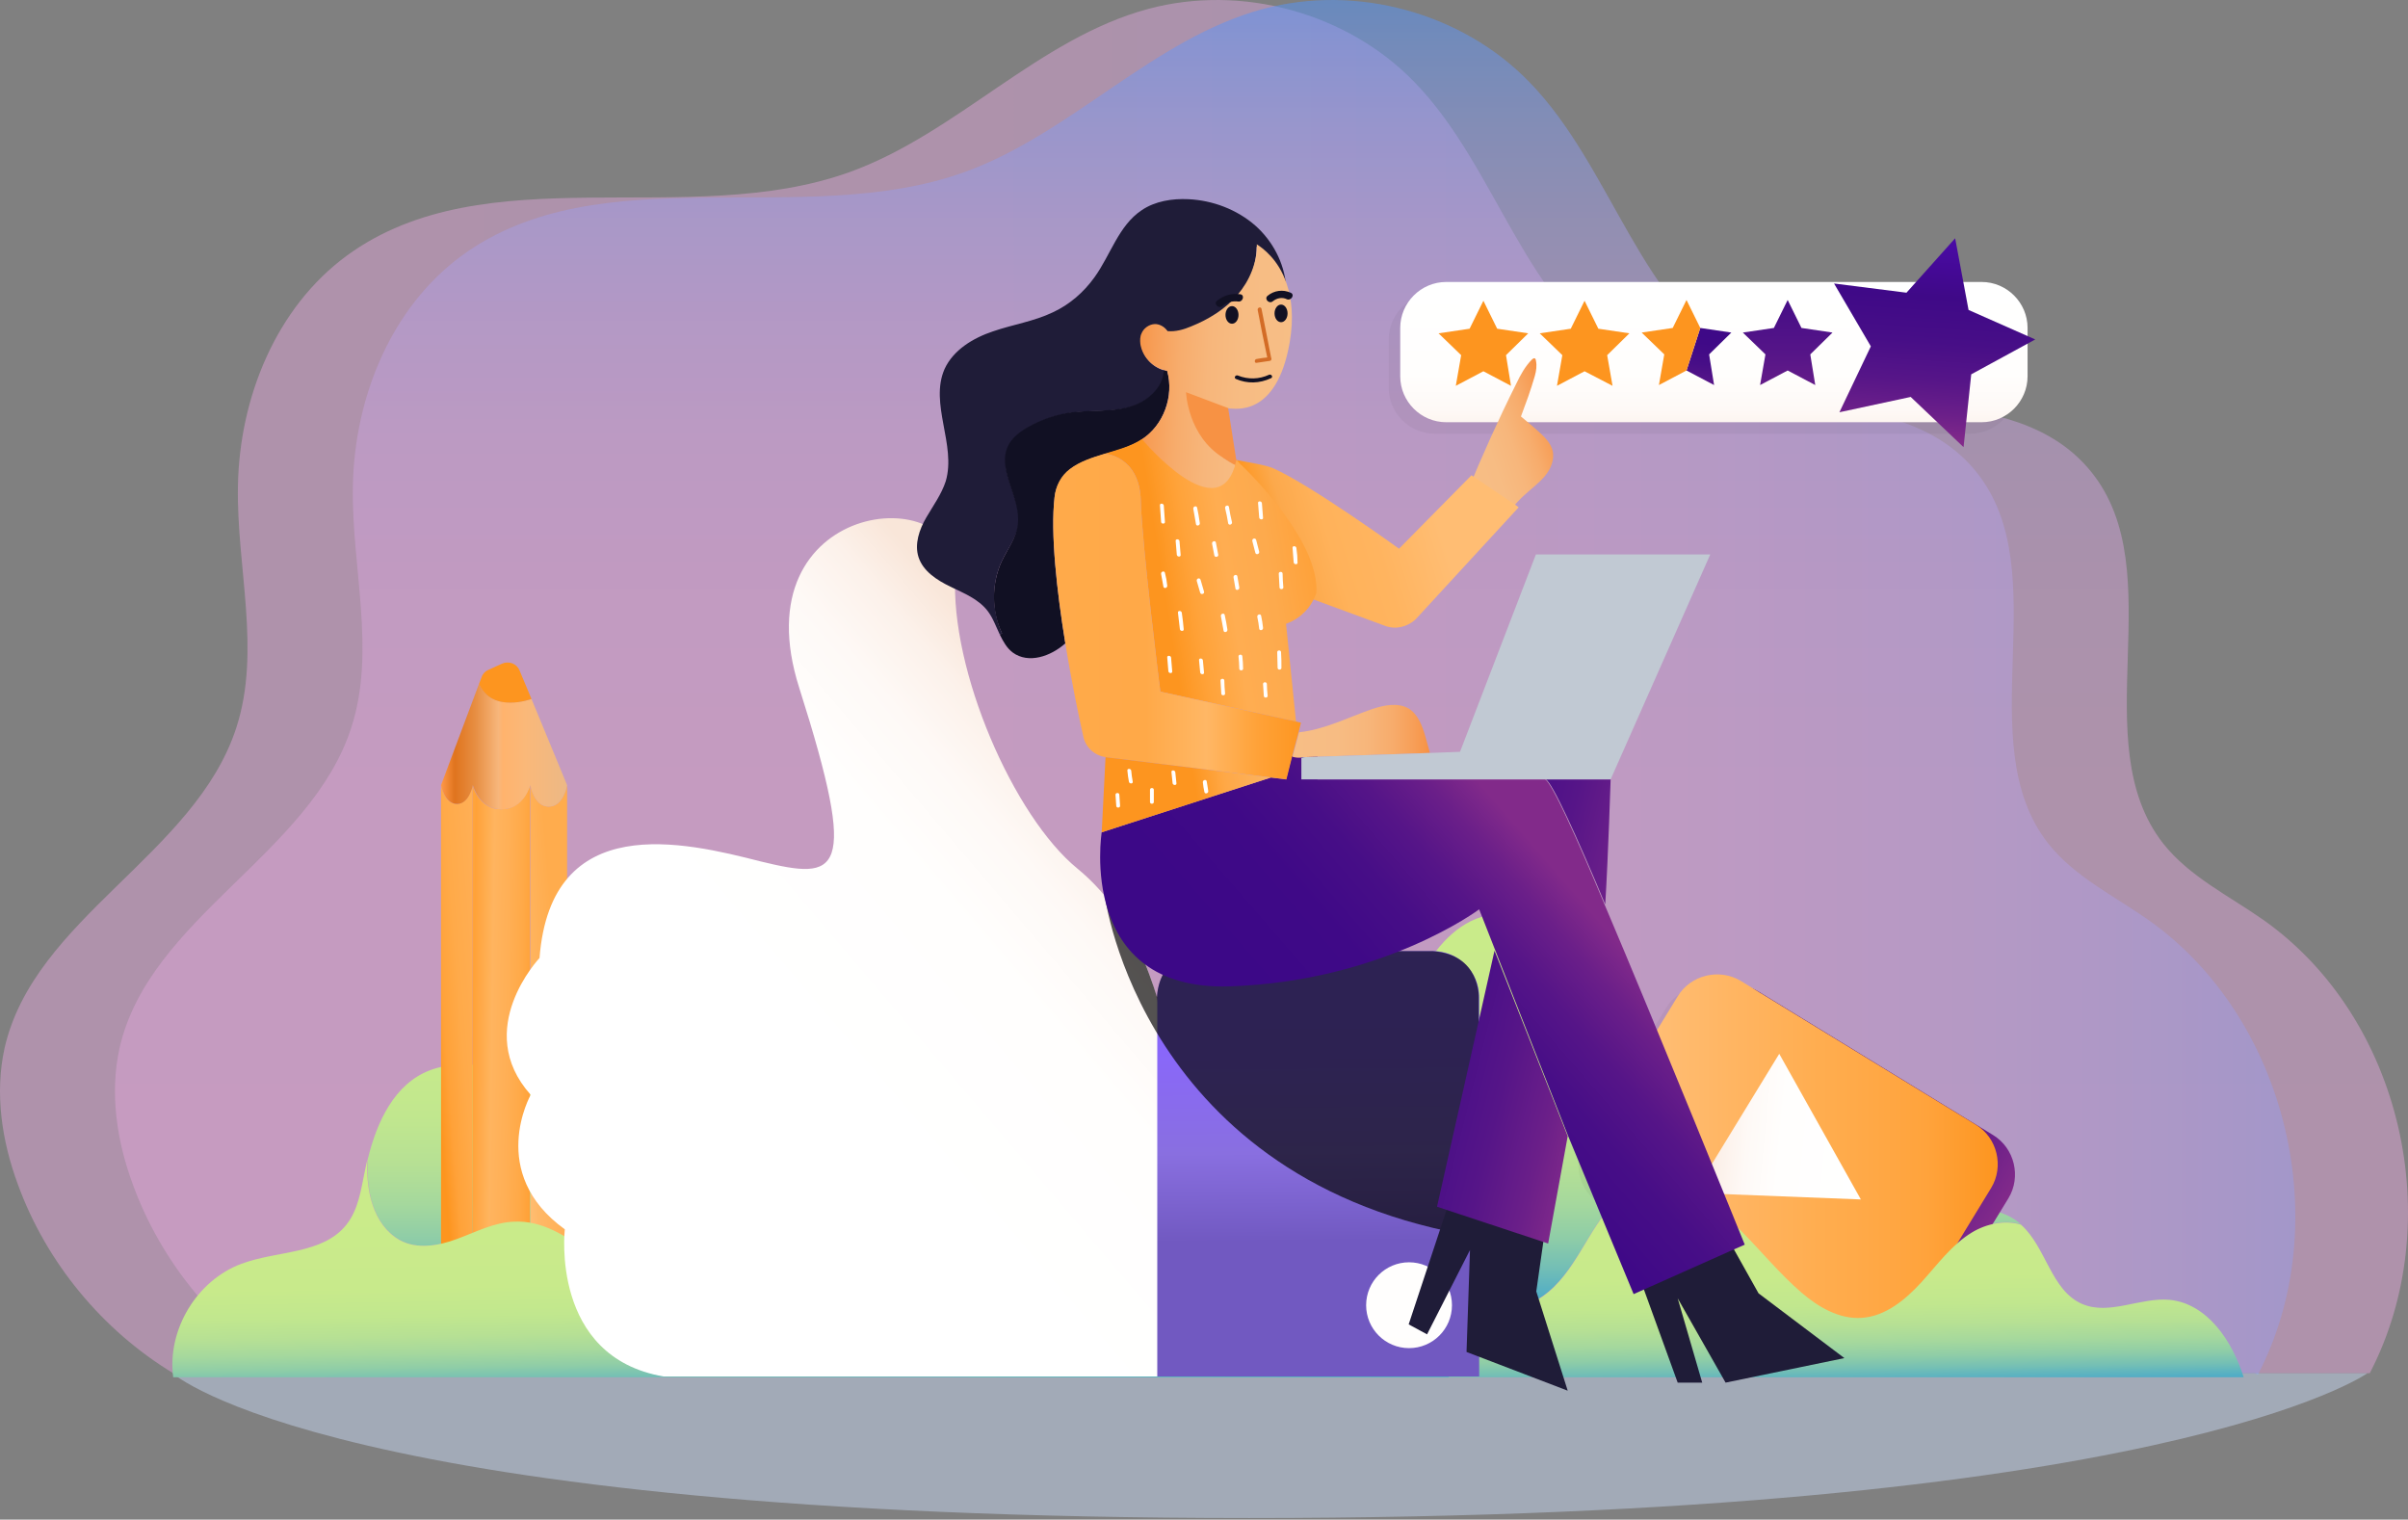 <svg width="1301" height="821" viewBox="0 0 1301 821" fill="none" xmlns="http://www.w3.org/2000/svg">
<rect x="0" y="0" width="1301" height="821" fill="#808080" stroke="none"/>
<path opacity="0.5" d="M1219.9 742.698L1218.24 741.87H93.557C55.253 718.681 25.024 682.033 9.703 640.003C1.007 616.606 -2.927 590.725 2.456 566.294C18.399 495.898 105.566 461.735 127.72 392.995C141.178 351.379 127.72 306.242 128.548 262.555C129.376 214.934 149.046 166.278 187.35 138.12C262.508 83.252 371.415 124.455 458.996 92.983C516.969 72.072 561.07 20.724 620.493 4.781C670.805 -8.677 727.743 6.852 763.977 44.12C809.32 90.499 824.02 166.278 880.959 197.335C939.553 229.014 1025.89 203.133 1067.72 254.894C1111.61 309.141 1063.57 400.863 1106.64 455.73C1120.72 473.537 1142.05 483.889 1160.68 496.933C1235.84 549.937 1262.34 661.122 1219.9 742.698Z" fill="url(#paint0_linear)"/>
<path opacity="0.5" d="M1280.35 741.87H155.671C117.368 718.681 87.139 682.033 71.817 640.003C63.121 616.606 59.187 590.725 64.57 566.294C80.513 495.898 167.68 461.735 189.834 392.995C203.292 351.379 189.834 306.242 190.662 262.555C191.491 214.934 211.16 166.278 249.464 138.12C324.622 83.252 433.529 124.455 521.11 92.983C579.083 72.072 623.184 20.724 682.607 4.781C732.92 -8.677 789.858 6.852 826.091 44.12C871.434 90.499 886.135 166.278 943.073 197.335C1001.67 229.014 1088.01 203.133 1129.83 254.894C1173.72 309.141 1125.69 400.863 1168.75 455.73C1182.83 473.537 1204.16 483.889 1222.79 496.933C1297.95 549.937 1322.8 660.293 1280.35 741.87Z" fill="url(#paint1_linear)"/>
<path opacity="0.5" d="M93.143 741.87H1279.11C1279.11 741.87 1169.58 820.134 674.946 820.134C180.31 820.134 93.143 741.87 93.143 741.87Z" fill="#C5D4EF"/>
<path d="M662.731 661.672C654.242 658.981 644.096 661.051 636.228 665.813C625.255 672.439 617.594 683.205 608.898 692.729C600.202 702.254 589.436 711.157 576.599 711.985C564.59 712.606 553.41 705.98 544.092 698.32C520.696 678.236 503.304 648.214 473.696 640.139C468.934 638.897 463.965 638.276 458.996 639.311C452.784 640.761 447.608 644.694 443.26 649.249C428.353 664.778 421.934 687.967 404.335 700.39C390.049 710.536 370.172 711.157 354.23 703.91C340.565 697.699 329.798 686.725 318.204 677.201C306.609 667.677 292.737 659.395 277.829 660.016C267.063 660.637 257.332 665.606 247.186 669.333C237.041 673.06 225.446 675.13 216.129 669.954C201.429 661.672 197.702 642.831 198.737 626.06C203.706 605.77 213.231 585.479 232.279 578.232C252.984 570.364 277.415 581.131 298.12 573.263C329.177 561.461 333.939 516.325 362.719 499.347C376.798 491.065 395.639 491.479 409.304 500.382C435.392 517.36 438.912 557.942 466.45 572.435C479.908 579.681 496.057 578.646 511.379 579.474C526.7 580.303 543.678 584.651 551.546 597.695C557.965 608.461 556.308 622.126 556.101 634.549C555.894 647.179 558.793 661.672 569.766 667.677C583.431 674.923 599.167 664.778 613.246 658.36C629.189 651.527 649.48 650.078 662.731 661.672C662.523 661.465 662.523 661.465 662.731 661.672Z" fill="url(#paint2_linear)"/>
<path d="M1091.94 661.465C1083.45 658.773 1073.31 660.844 1065.44 665.606C1054.47 672.232 1046.8 682.998 1038.11 692.522C1029.41 702.046 1018.65 710.949 1005.81 711.778C993.8 712.399 982.62 705.773 973.302 698.113C949.906 678.029 932.514 648.007 902.906 639.932C898.144 638.69 893.175 638.069 888.206 639.104C881.994 640.553 876.818 644.487 872.47 649.042C857.563 664.571 851.144 687.76 833.545 700.183C819.259 710.328 799.383 710.95 783.44 703.703C769.775 697.491 759.008 686.518 747.414 676.994C735.819 667.469 721.947 659.188 707.039 659.809C696.273 660.43 686.542 665.399 676.396 669.126C666.251 672.853 654.656 674.923 645.339 669.747C630.639 661.465 626.912 642.624 627.947 625.853C632.916 605.562 642.44 585.272 661.489 578.025C682.194 570.157 706.625 580.924 727.33 573.056C758.387 561.254 763.149 516.118 791.929 499.14C806.008 490.858 824.849 491.272 838.514 500.175C864.602 517.153 868.122 557.734 895.66 572.228C909.118 579.474 925.267 578.439 940.589 579.267C955.91 580.095 972.888 584.443 980.756 597.487C987.175 608.254 985.518 621.919 985.311 634.342C985.104 646.972 988.003 661.465 998.976 667.47C1012.64 674.716 1028.38 664.571 1042.46 658.152C1058.4 651.527 1078.69 649.87 1091.94 661.465C1091.94 661.465 1091.73 661.258 1091.94 661.465Z" fill="url(#paint3_linear)"/>
<g opacity="0.2">
<path opacity="0.2" d="M1000.84 733.725L873.92 656.082C862.325 649.042 858.598 633.514 865.638 621.919L909.532 550.074C916.572 538.479 932.1 534.752 943.695 541.792L1070.61 619.435C1082.21 626.474 1085.94 642.003 1078.9 653.597L1035 725.443C1027.76 737.038 1012.43 740.764 1000.84 733.725Z" fill="black"/>
<path opacity="0.2" d="M991.523 728.134L864.602 650.492C853.008 643.452 849.281 627.924 856.321 616.329L900.215 544.483C907.254 532.889 922.783 529.162 934.377 536.201L1061.3 613.844C1072.89 620.884 1076.62 636.412 1069.58 648.007L1025.69 719.853C1018.65 731.447 1003.32 735.174 991.523 728.134Z" fill="black"/>
<path opacity="0.2" d="M955.082 575.54L909.118 650.699L999.183 654.219L955.082 575.54Z" fill="black"/>
</g>
<path d="M1007.05 727.513L880.131 649.871C868.536 642.831 864.809 627.302 871.849 615.708L915.743 543.862C922.783 532.268 938.311 528.541 949.906 535.58L1076.83 613.223C1088.42 620.263 1092.15 635.791 1085.11 647.386L1041.21 719.231C1033.97 730.826 1018.65 734.553 1007.05 727.513Z" fill="url(#paint4_linear)"/>
<path d="M997.734 721.923L870.814 644.28C859.219 637.241 855.492 621.712 862.532 610.117L906.426 538.272C913.466 526.677 928.994 522.95 940.589 529.99L1067.51 607.633C1079.1 614.672 1082.83 630.201 1075.79 641.796L1031.9 713.641C1024.86 725.236 1009.54 728.963 997.734 721.923Z" fill="url(#paint5_linear)"/>
<path d="M961.293 569.329L915.329 644.487L1005.39 648.007L961.293 569.329Z" fill="url(#paint6_linear)"/>
<path d="M522.974 743.87C519.661 718.403 535.811 691.694 559.828 682.791C579.084 675.545 603.722 677.822 616.559 661.672C622.978 653.597 624.427 643.038 626.498 632.893C626.912 630.615 627.533 628.338 627.947 626.06C626.912 642.831 630.846 661.672 645.339 669.954C654.656 675.13 666.458 673.06 676.396 669.333C686.541 665.606 696.273 660.43 707.039 660.016C721.946 659.188 735.819 667.677 747.413 677.201C759.008 686.725 769.774 697.699 783.44 703.91C799.382 710.95 819.259 710.328 833.545 700.39C851.144 687.967 857.563 664.778 872.47 649.249C876.818 644.694 882.201 640.761 888.205 639.311C892.968 638.276 898.144 638.897 902.906 640.139C932.514 648.214 949.906 678.236 973.302 698.32C982.412 706.188 993.8 712.813 1005.81 711.985C1018.65 711.157 1029.41 702.254 1038.11 692.729C1046.8 683.205 1054.46 672.439 1065.44 665.813C1073.31 661.051 1083.45 658.981 1091.94 661.672C1105.61 673.888 1108.09 697.284 1125.07 704.531C1139.77 710.743 1156.33 700.804 1172.27 702.254C1192.57 704.324 1206.02 724.408 1212.23 744.077H522.974V743.87Z" fill="url(#paint7_linear)"/>
<path d="M286.526 675.752V424.189C286.526 424.189 288.389 435.783 296.464 435.783C304.539 435.783 306.402 424.189 306.402 424.189V675.752H286.526V675.752Z" fill="url(#paint8_linear)"/>
<path d="M238.284 675.752V424.189C238.284 424.189 240.147 434.334 246.773 434.334C253.398 434.334 255.262 424.189 255.262 424.189V675.752H238.284V675.752Z" fill="url(#paint9_linear)"/>
<path d="M255.262 675.752V424.189C255.262 424.189 258.574 437.233 270.79 437.233C283.006 437.233 286.319 424.189 286.319 424.189V675.752H255.262Z" fill="url(#paint10_linear)"/>
<path d="M238.284 424.189L258.781 369.528C266.028 385.471 287.147 377.603 287.147 377.603L306.402 424.189C306.402 424.189 304.539 435.783 296.464 435.783C288.389 435.783 286.526 424.189 286.526 424.189C286.526 424.189 283.213 437.233 270.997 437.233C258.781 437.233 255.469 424.189 255.469 424.189C255.469 424.189 253.605 434.334 246.98 434.334C240.147 434.334 238.284 424.189 238.284 424.189Z" fill="url(#paint11_linear)"/>
<path d="M258.782 369.528L260.231 365.801C260.852 363.938 262.302 362.489 263.958 361.868L271.205 358.555C274.931 356.898 279.279 358.555 280.729 362.282L287.147 377.603C287.147 377.603 266.028 385.678 258.782 369.528Z" fill="#FD951F"/>
<path d="M93.557 743.87C90.245 718.403 106.394 691.694 130.412 682.791C149.667 675.545 174.306 677.822 187.143 661.672C193.561 653.597 195.011 643.038 197.081 632.893C197.495 630.615 198.116 628.338 198.53 626.06C197.495 642.831 201.429 661.672 215.922 669.954C225.239 675.13 237.041 673.06 246.979 669.333C257.125 665.606 266.856 660.43 277.622 660.016C292.53 659.188 306.402 667.677 317.997 677.201C329.591 686.725 340.358 697.699 354.023 703.91C369.966 710.95 389.842 710.328 404.128 700.39C421.728 687.967 428.146 664.778 443.053 649.249C447.401 644.694 452.785 640.761 458.789 639.311C463.551 638.276 468.727 638.897 473.489 640.139C503.097 648.214 520.489 678.236 543.886 698.32C552.996 706.188 564.383 712.813 576.392 711.985C589.229 711.157 599.995 702.254 608.691 692.729C617.387 683.205 625.048 672.439 636.022 665.813C643.889 661.051 654.035 658.981 662.524 661.672C676.189 673.888 678.673 697.284 695.651 704.531C710.352 710.743 726.916 700.804 742.858 702.254C763.149 704.324 776.607 724.408 782.818 744.077H93.557V743.87Z" fill="url(#paint12_linear)"/>
<g opacity="0.2">
<path opacity="0.2" d="M1064.4 234.326H775.156C761.491 234.326 750.311 223.146 750.311 209.481V183.393C750.311 169.727 761.491 158.547 775.156 158.547H1064.4C1078.07 158.547 1089.25 169.727 1089.25 183.393V209.481C1089.25 223.146 1078.07 234.326 1064.4 234.326Z" fill="black"/>
</g>
<path d="M1070.61 228.115H781.367C767.702 228.115 756.521 216.934 756.521 203.269V177.181C756.521 163.516 767.702 152.335 781.367 152.335H1070.61C1084.28 152.335 1095.46 163.516 1095.46 177.181V203.269C1095.46 216.934 1084.28 228.115 1070.61 228.115Z" fill="url(#paint13_linear)"/>
<path d="M801.452 162.481L808.905 177.595L825.676 180.08L813.667 191.882L816.359 208.445L801.452 200.578L786.544 208.445L789.443 191.882L777.227 180.08L793.998 177.595L801.452 162.481Z" fill="url(#paint14_linear)"/>
<path d="M856.111 162.481L863.565 177.595L880.336 180.08L868.327 191.882L871.226 208.445L856.111 200.578L841.204 208.445L844.103 191.882L831.887 180.08L848.658 177.595L856.111 162.481Z" fill="url(#paint15_linear)"/>
<path d="M923.403 191.467L926.094 208.031L911.187 200.163L918.641 177.181L935.412 179.666L923.403 191.467Z" fill="url(#paint16_linear)"/>
<path d="M918.641 177.181L911.187 200.163L896.28 208.031L899.178 191.467L886.962 179.666L903.733 177.181L911.187 162.067L918.641 177.181Z" fill="url(#paint17_linear)"/>
<path d="M965.847 162.067L973.301 177.181L990.072 179.666L978.063 191.467L980.755 208.031L965.847 200.163L950.94 208.031L953.838 191.467L941.623 179.666L958.393 177.181L965.847 162.067Z" fill="url(#paint18_linear)"/>
<path d="M1056.33 128.732L1063.57 167.45L1099.6 183.393L1065.02 202.234L1060.88 241.573L1032.31 214.45L993.798 222.732L1010.78 187.119L990.9 153.164L1030.03 158.133L1056.33 128.732Z" fill="url(#paint19_linear)"/>
<path d="M291.495 517.567C291.495 517.567 255.054 556.078 286.733 591.483C286.733 591.483 262.922 633.721 305.16 664.157C305.16 664.157 297.085 733.104 358.578 743.663H657.554L625.876 542.62C625.876 542.62 616.559 497.484 582.189 469.325C547.612 441.167 513.242 362.075 516.141 310.313C519.247 258.344 399.159 269.524 431.873 371.806C464.379 474.087 452.785 475.537 410.961 465.391C369.551 454.832 297.706 437.44 291.495 517.567Z" fill="url(#paint20_linear)"/>
<path d="M799.175 743.663H625.255V538.686C625.255 525.021 636.435 513.84 650.101 513.84H774.329C787.994 513.84 799.175 525.021 799.175 538.686V743.663Z" fill="url(#paint21_linear)"/>
<path d="M761.286 728.342C774.093 728.342 784.475 717.959 784.475 705.152C784.475 692.345 774.093 681.963 761.286 681.963C748.478 681.963 738.096 692.345 738.096 705.152C738.096 717.959 748.478 728.342 761.286 728.342Z" fill="url(#paint22_linear)"/>
<path opacity="0.67" d="M596.889 483.819C596.889 483.819 616.559 639.311 798.967 668.298V538.686C798.967 538.686 799.796 515.704 774.122 513.84H649.893C649.893 513.84 626.911 513.426 625.048 538.686C625.048 538.686 615.109 503.074 596.889 483.819Z" fill="black"/>
<path d="M541.194 303.273C535.603 315.282 535.81 329.982 541.401 342.198L540.159 342.819C538.088 338.471 536.432 333.709 533.533 329.982C528.564 323.564 520.696 320.458 513.449 316.938C506.203 313.418 498.749 308.656 496.264 300.996C493.987 293.956 496.679 286.088 500.405 279.67C504.132 273.251 508.687 267.04 510.965 260C516.762 240.331 502.062 218.177 510.344 199.335C515.106 188.983 525.872 182.564 536.432 179.045C547.198 175.318 558.586 173.661 568.938 168.692C577.841 164.551 585.502 157.926 591.299 149.851C599.995 137.842 604.343 121.9 616.766 113.618C624.013 108.648 633.33 107.199 642.026 107.613C655.277 108.234 668.321 113.204 678.259 121.9C687.576 130.181 693.788 141.983 694.823 154.199C690.268 141.155 681.779 134.944 678.88 133.287C679.087 143.018 674.946 152.75 668.528 160.203C661.902 167.864 652.999 173.247 643.682 176.974C639.541 178.631 635.4 179.873 631.052 179.459C629.603 177.181 626.704 175.525 624.013 175.732C621.114 175.939 618.215 177.802 617.18 180.701C616.559 182.564 616.352 184.428 616.559 186.291C617.594 192.917 622.77 198.507 629.189 200.163C628.982 209.688 619.665 217.555 610.348 220.04C600.409 222.732 589.643 221.489 579.498 222.939C571.216 223.974 562.934 226.873 555.687 231.014C551.339 233.498 546.991 236.811 544.921 241.366C538.709 254.41 552.167 269.317 550.304 283.604C549.062 290.643 544.299 296.648 541.194 303.273Z" fill="#1F1C38"/>
<path d="M630.638 200.371C634.364 213.829 628.774 229.771 616.972 237.432C610.968 241.366 603.928 243.229 596.889 245.3C590.263 247.163 583.638 249.441 578.048 253.582C573.285 257.309 570.387 262.899 569.766 268.696C567.488 288.159 571.008 319.423 575.563 347.581C567.695 354.621 555.686 358.762 547.197 352.55C543.885 350.066 542.021 346.546 540.158 342.819L541.4 342.198C535.603 330.189 535.603 315.489 541.193 303.273C544.299 296.648 549.061 290.643 549.889 283.397C551.752 269.11 538.501 254.203 544.506 241.159C546.576 236.604 550.924 233.291 555.272 230.806C562.519 226.666 570.801 223.767 579.083 222.732C589.435 221.489 599.995 222.525 609.933 219.833C619.457 217.348 628.567 209.481 628.774 199.956C629.602 200.163 630.223 200.163 630.638 200.371Z" fill="#111023"/>
<path d="M663.403 219.556L668 248.872C665.284 248.216 662.567 247.778 660.269 247.56C640.836 235.308 640 210.586 640 210.586L663.403 219.556Z" fill="#F79244"/>
<path d="M630.539 200.324C629.912 200.324 629.494 200.114 628.867 199.903C622.387 198.222 617.161 192.545 616.116 185.818C615.907 183.926 615.907 181.824 616.743 180.142C617.788 177.409 620.715 175.307 623.641 175.097C626.358 174.886 629.285 176.568 630.748 178.881C635.138 179.301 639.527 178.04 643.499 176.358C652.905 172.574 661.893 167.108 668.582 159.33C675.062 151.761 679.242 141.881 679.033 132C681.96 133.892 690.739 139.989 695.129 153.233C697.846 161.222 699.1 171.523 696.801 184.977C689.694 225.972 666.701 220.506 664.192 220.716L640.781 211.886C640.781 211.886 641.617 235.642 661.057 247.415C663.356 248.886 665.865 250.148 668.791 250.989C660.221 291.352 616.534 237.534 616.534 237.534C628.658 229.966 634.511 213.989 630.539 200.324Z" fill="url(#paint23_linear)"/>
<path d="M996.49 733.725L932.306 746.976L906.425 701.425L919.676 746.976H906.425L868.949 643.659H919.262L950.112 698.734L996.49 733.725Z" fill="#1F1C38"/>
<path d="M942.657 672.439L934.169 676.166L891.931 695.007L882.614 699.148L847.209 613.637L807.87 513.426L799.174 491.272C799.174 491.272 747.205 530.197 664.386 532.889C581.567 535.58 595.232 449.656 595.232 449.656L686.54 420.048L694.822 421.083L697.927 408.66L706.209 406.383C708.073 407.004 709.936 407.211 711.8 407.004V421.083H834.786C838.306 422.739 851.557 451.933 866.878 488.581C894.208 552.765 942.657 672.439 942.657 672.439Z" fill="url(#paint24_linear)"/>
<path d="M835.2 421.083H870.191C870.191 421.083 868.949 461.457 867.293 488.581C851.971 451.933 838.72 422.739 835.2 421.083Z" fill="url(#paint25_linear)"/>
<path d="M830.024 697.698L847.002 751.324L792.342 730.412L794.205 675.337L771.016 720.888L761.078 715.505L792.342 621.091L838.513 638.069L830.024 697.698Z" fill="#1F1C38"/>
<path d="M847.002 613.844L836.442 671.818L776.398 651.941L807.456 513.633L847.002 613.844Z" fill="url(#paint26_linear)"/>
<path d="M819.257 207.203C821.535 202.441 824.02 197.886 827.746 194.159C828.161 193.952 828.368 193.538 828.989 193.538C829.403 193.538 829.817 194.159 829.817 194.78C830.438 197.472 830.024 200.371 829.196 203.269C828.16 206.996 826.918 210.516 825.676 214.243C824.434 217.763 822.984 221.489 821.742 225.009C825.262 227.908 828.989 231.014 832.301 234.119C834.993 236.604 837.685 239.502 838.72 243.022C840.169 247.991 837.892 253.375 834.579 257.309C831.266 261.242 826.918 264.348 823.191 267.868C821.328 269.524 819.465 271.595 817.808 273.458L792.341 266.626C800.623 246.542 809.526 226.666 819.257 207.203Z" fill="url(#paint27_linear)"/>
<path d="M668.441 249.243L668 248.5C675.251 249.962 683.564 251.122 687.915 253.002C708.217 261.982 755.865 296.441 755.865 296.441L795.019 256.761L797.505 258.432L819.464 273.259L820.5 274.095L764.773 334.659C760.215 338.835 753.793 340.297 747.993 338L709.46 323.799C710.289 322.128 710.496 320.875 710.496 320.875C712.36 294.352 678.079 259.521 670 251.585C668.609 251.278 668.441 249.243 668.441 249.243Z" fill="url(#paint28_linear)"/>
<path d="M670 251.796C670 252.502 668.5 251.091 668.5 251.796C664.816 250.033 663.395 249.116 660.5 247C663.132 247.705 664.316 247.795 668 248.5L670 251.796Z" fill="#F79244"/>
<path d="M704.553 409.074H703.104V409.281C701.447 409.488 699.791 409.281 698.342 408.867L701.862 395.616C715.734 394.167 728.364 387.541 741.615 382.986C748.033 380.916 755.28 379.467 761.077 382.779C766.046 385.885 768.324 391.889 769.98 397.48C770.808 400.378 771.637 403.484 772.465 406.383V406.797L704.553 409.074Z" fill="url(#paint29_linear)"/>
<path d="M709.937 323.357C708.28 327.084 703.932 333.709 694.822 337.022L700.205 389.819L626.911 373.669C626.911 373.669 616.972 294.784 616.351 270.56C615.73 246.335 596.889 245.093 596.889 245.093C603.721 243.022 610.968 241.159 616.972 237.225C616.972 237.225 659.511 288.253 668 248.5C668.5 248.5 670 251 671 251.5C679.075 259.368 713.042 294.163 711.179 320.458C711.179 320.458 710.765 321.7 709.937 323.357Z" fill="url(#paint30_linear)"/>
<path d="M575.562 347.374C571.007 319.423 567.488 288.159 569.765 268.489C570.386 262.485 573.285 256.894 578.047 253.375C583.43 249.234 590.263 247.163 596.888 245.093C596.888 245.093 615.73 246.335 616.351 270.56C616.972 294.784 626.91 373.669 626.91 373.669L700.205 389.819L702.897 390.44L701.654 395.409L698.135 408.66L695.029 421.083L686.747 420.048L597.509 409.074C591.505 408.246 586.536 403.898 585.294 397.894C582.809 386.92 578.875 368.079 575.562 347.374Z" fill="url(#paint31_linear)"/>
<path d="M686.747 420.048L595.232 449.656L597.303 409.074L686.747 420.048Z" fill="url(#paint32_linear)"/>
<path d="M924.024 299.546L870.191 421.083H836.443H806.835H703.104V409.281C703.518 409.281 704.139 409.281 704.553 409.074L772.258 406.797L788.822 406.176L829.817 299.546H924.024Z" fill="#C1C9D3"/>
<path d="M628.773 273.044C628.566 271.802 626.496 271.802 626.703 273.044C626.91 275.943 627.117 279.049 627.324 281.947C627.324 283.19 629.602 283.19 629.395 281.947C629.188 279.049 628.981 275.943 628.773 273.044Z" fill="white"/>
<path d="M646.787 274.286C646.58 273.044 644.509 273.458 644.716 274.908C645.13 277.599 645.751 280.291 646.165 283.19C646.373 284.432 648.443 284.018 648.236 282.568C647.822 279.67 647.408 276.978 646.787 274.286Z" fill="white"/>
<path d="M665.628 282.154C665.007 279.463 664.386 276.771 663.972 273.872C663.765 272.63 661.694 273.044 661.901 274.494C662.522 277.185 663.144 279.877 663.558 282.775C663.972 284.018 665.835 283.397 665.628 282.154Z" fill="white"/>
<path d="M681.778 271.802C681.571 270.56 679.5 270.56 679.707 271.802C679.914 274.494 680.121 276.978 680.329 279.67C680.536 280.912 682.606 280.912 682.399 279.67C682.192 277.185 681.985 274.494 681.778 271.802Z" fill="white"/>
<path d="M637.263 292.3C637.056 291.057 634.985 291.057 635.192 292.3C635.399 294.784 635.606 297.269 635.813 299.753C636.02 300.996 638.091 300.996 637.884 299.753C637.677 297.269 637.47 294.784 637.263 292.3Z" fill="white"/>
<path d="M658.174 299.546C657.76 297.476 657.346 295.405 656.932 293.128C656.725 291.885 654.655 292.3 654.862 293.749C655.276 295.819 655.69 297.89 656.104 300.167C656.518 301.41 658.589 300.789 658.174 299.546Z" fill="white"/>
<path d="M680.328 298.097C679.707 296.026 679.293 293.749 678.672 291.678C678.258 290.436 676.394 290.85 676.601 292.3C677.223 294.37 677.637 296.648 678.258 298.718C678.672 299.96 680.535 299.339 680.328 298.097Z" fill="white"/>
<path d="M629.395 309.485C629.188 308.242 627.117 308.656 627.324 310.106C627.738 312.383 628.152 314.661 628.566 316.938C628.773 318.181 630.844 317.766 630.637 316.317C630.43 314.04 630.016 311.762 629.395 309.485Z" fill="white"/>
<path d="M650.514 319.63L648.65 313.211C648.236 311.969 646.373 312.383 646.58 313.833C647.201 315.903 647.822 317.973 648.443 320.251C648.857 321.493 650.928 320.872 650.514 319.63Z" fill="white"/>
<path d="M668.526 311.348C668.319 310.106 666.249 310.52 666.456 311.969C666.87 314.04 667.077 315.903 667.491 317.973C667.698 319.216 669.769 318.802 669.562 317.352L668.526 311.348Z" fill="white"/>
<path d="M692.959 309.899C692.959 308.656 690.888 308.656 690.888 309.899C691.095 312.383 691.095 314.868 691.302 317.352C691.302 318.595 693.373 318.595 693.373 317.352C693.166 314.868 692.959 312.383 692.959 309.899Z" fill="white"/>
<path d="M638.505 331.017C638.298 329.775 636.227 329.775 636.434 331.017C636.849 333.916 637.056 337.022 637.47 339.921C637.677 341.163 639.747 341.163 639.54 339.921C639.333 337.022 638.919 334.123 638.505 331.017Z" fill="white"/>
<path d="M661.694 332.26C661.487 331.017 659.417 331.432 659.624 332.881C660.038 335.573 660.659 338.057 661.073 340.749C661.28 341.991 663.351 341.577 663.144 340.128C662.73 337.436 662.316 334.951 661.694 332.26Z" fill="white"/>
<path d="M681.364 332.674C681.157 331.432 679.086 331.846 679.293 333.295C679.707 335.365 680.122 337.436 680.329 339.713C680.536 340.956 682.606 340.542 682.399 339.092C682.192 336.815 681.778 334.744 681.364 332.674Z" fill="white"/>
<path d="M700.412 296.026C700.205 294.784 698.134 294.784 698.341 296.026C698.548 298.718 698.755 301.203 698.962 303.894C699.169 305.137 701.24 305.137 701.033 303.894C701.033 301.41 700.826 298.718 700.412 296.026Z" fill="white"/>
<path d="M632.708 355.242C632.501 354 630.43 354 630.637 355.242C630.844 357.727 631.051 360.211 631.258 362.696C631.465 363.938 633.536 363.938 633.329 362.696C633.122 360.211 632.915 357.727 632.708 355.242Z" fill="white"/>
<path d="M649.893 356.691C649.686 355.449 647.615 355.449 647.822 356.691C648.029 358.969 648.236 361.246 648.443 363.317C648.65 364.559 650.721 364.559 650.514 363.317C650.307 361.246 650.1 358.969 649.893 356.691Z" fill="white"/>
<path d="M671.219 354.621C671.219 353.379 669.148 353.379 669.148 354.621C669.355 356.898 669.563 359.176 669.563 361.246C669.563 362.489 671.633 362.489 671.633 361.246C671.633 358.969 671.426 356.691 671.219 354.621Z" fill="white"/>
<path d="M692.131 352.343C692.131 351.101 690.06 351.101 690.06 352.343C690.06 355.242 690.267 358.141 690.267 360.832C690.267 362.075 692.338 362.075 692.338 360.832C692.338 357.934 692.338 355.242 692.131 352.343Z" fill="white"/>
<path d="M661.487 367.665C661.487 366.423 659.417 366.423 659.417 367.665C659.624 369.942 659.624 372.427 659.831 374.705C659.831 375.947 661.901 375.947 661.901 374.705C661.694 372.22 661.487 369.942 661.487 367.665Z" fill="white"/>
<path d="M684.469 369.528C684.469 368.286 682.399 368.286 682.399 369.528C682.606 371.599 682.606 373.669 682.813 375.947C682.813 377.189 684.884 377.189 684.884 375.947C684.676 373.669 684.469 371.599 684.469 369.528Z" fill="white"/>
<path d="M611.175 416.321C610.968 415.079 608.897 415.079 609.104 416.321C609.311 418.392 609.518 420.255 609.933 422.325C610.14 423.568 612.21 423.568 612.003 422.325C611.589 420.255 611.382 418.392 611.175 416.321Z" fill="white"/>
<path d="M634.985 417.149C634.778 415.907 632.707 415.907 632.914 417.149C633.121 419.22 633.329 421.083 633.536 423.154C633.743 424.396 635.813 424.396 635.606 423.154C635.399 421.083 635.192 419.013 634.985 417.149Z" fill="white"/>
<path d="M621.32 426.673V433.299C621.32 434.541 623.391 434.541 623.391 433.299V426.673C623.391 425.431 621.32 425.431 621.32 426.673Z" fill="white"/>
<path d="M604.757 429.365C604.757 428.123 602.686 428.123 602.686 429.365L603.1 435.369C603.1 436.612 605.171 436.612 605.171 435.369L604.757 429.365Z" fill="white"/>
<path d="M651.963 422.118C651.756 420.876 649.685 421.29 649.892 422.74C650.1 424.396 650.307 426.259 650.721 427.916C650.928 429.158 652.998 428.744 652.791 427.295C652.584 425.431 652.17 423.775 651.963 422.118Z" fill="white"/>
<path d="M669.977 158.961C665.422 158.34 661.074 159.582 657.555 162.481C655.484 164.137 658.383 167.036 660.453 165.379C662.731 163.309 666.044 162.481 668.942 162.895C671.634 163.309 672.669 159.168 669.977 158.961Z" fill="#111023"/>
<path d="M697.307 158.133C693.166 156.269 688.403 156.891 684.884 159.789C682.813 161.446 685.712 164.551 687.782 162.688C689.853 161.031 692.751 160.41 695.236 161.653C697.514 162.688 699.791 159.168 697.307 158.133Z" fill="#111023"/>
<path d="M686.747 193.124C685.091 184.221 683.227 175.525 681.571 166.829C681.364 165.587 679.294 166.001 679.501 167.45C681.157 175.939 682.813 184.635 684.677 193.124C682.813 193.331 680.95 193.538 678.879 193.952C677.637 194.159 677.637 196.23 678.879 196.023L685.919 194.987C686.954 194.987 687.161 193.745 686.747 193.124Z" fill="#D36C26"/>
<path d="M685.713 202.441C680.329 204.926 674.325 205.133 668.735 202.855C667.492 202.441 666.457 204.097 667.699 204.719C673.911 207.41 680.536 207.203 686.748 204.304C687.99 203.683 686.955 202.027 685.713 202.441Z" fill="#111023"/>
<path d="M665.629 174.904C667.573 174.904 669.148 172.772 669.148 170.142C669.148 167.512 667.573 165.38 665.629 165.38C663.685 165.38 662.109 167.512 662.109 170.142C662.109 172.772 663.685 174.904 665.629 174.904Z" fill="#111023"/>
<path d="M692.131 174.075C694.075 174.075 695.65 171.943 695.65 169.313C695.65 166.683 694.075 164.551 692.131 164.551C690.187 164.551 688.611 166.683 688.611 169.313C688.611 171.943 690.187 174.075 692.131 174.075Z" fill="#111023"/>
<defs>
<linearGradient id="paint0_linear" x1="-0.051" y1="371.265" x2="1240.2" y2="371.265" gradientUnits="userSpaceOnUse">
<stop stop-color="#DEA4D6"/>
<stop offset="0.42" stop-color="#DCA4D6"/>
<stop offset="0.571" stop-color="#D5A3D8"/>
<stop offset="0.679" stop-color="#CAA2DB"/>
<stop offset="0.766" stop-color="#B99FE0"/>
<stop offset="0.841" stop-color="#A39DE5"/>
<stop offset="0.907" stop-color="#879AEC"/>
<stop offset="0.965" stop-color="#6896F4"/>
<stop offset="1" stop-color="#5193FA"/>
</linearGradient>
<linearGradient id="paint1_linear" x1="681.547" y1="741.832" x2="681.547" y2="-0.193" gradientUnits="userSpaceOnUse">
<stop stop-color="#DEA4D6"/>
<stop offset="0.42" stop-color="#DCA4D6"/>
<stop offset="0.571" stop-color="#D5A3D8"/>
<stop offset="0.679" stop-color="#CAA2DB"/>
<stop offset="0.766" stop-color="#B99FE0"/>
<stop offset="0.841" stop-color="#A39DE5"/>
<stop offset="0.907" stop-color="#879AEC"/>
<stop offset="0.965" stop-color="#6896F4"/>
<stop offset="1" stop-color="#5193FA"/>
</linearGradient>
<linearGradient id="paint2_linear" x1="430.579" y1="462.57" x2="430.579" y2="700.419" gradientUnits="userSpaceOnUse">
<stop stop-color="#CAEB8A"/>
<stop offset="0.433" stop-color="#C8EA8B"/>
<stop offset="0.589" stop-color="#C1E78E"/>
<stop offset="0.7" stop-color="#B6E094"/>
<stop offset="0.79" stop-color="#A5D89D"/>
<stop offset="0.867" stop-color="#8FCDA7"/>
<stop offset="0.934" stop-color="#74BFB5"/>
<stop offset="0.994" stop-color="#55AFC4"/>
<stop offset="1" stop-color="#51ADC6"/>
</linearGradient>
<linearGradient id="paint3_linear" x1="859.825" y1="462.432" x2="859.825" y2="700.281" gradientUnits="userSpaceOnUse">
<stop stop-color="#CAEB8A"/>
<stop offset="0.433" stop-color="#C8EA8B"/>
<stop offset="0.589" stop-color="#C1E78E"/>
<stop offset="0.7" stop-color="#B6E094"/>
<stop offset="0.79" stop-color="#A5D89D"/>
<stop offset="0.867" stop-color="#8FCDA7"/>
<stop offset="0.934" stop-color="#74BFB5"/>
<stop offset="0.994" stop-color="#55AFC4"/>
<stop offset="1" stop-color="#51ADC6"/>
</linearGradient>
<linearGradient id="paint4_linear" x1="893.808" y1="579.76" x2="1063.15" y2="683.232" gradientUnits="userSpaceOnUse">
<stop stop-color="#3C0887"/>
<stop offset="0.323" stop-color="#3F0987"/>
<stop offset="0.534" stop-color="#470E87"/>
<stop offset="0.713" stop-color="#561588"/>
<stop offset="0.873" stop-color="#6B1F89"/>
<stop offset="1" stop-color="#822A8A"/>
</linearGradient>
<linearGradient id="paint5_linear" x1="858.985" y1="625.908" x2="1079.53" y2="625.908" gradientUnits="userSpaceOnUse">
<stop stop-color="#FFC482"/>
<stop offset="0.373" stop-color="#FFB460"/>
<stop offset="0.618" stop-color="#FFAB4B"/>
<stop offset="0.824" stop-color="#FFA33C"/>
<stop offset="1" stop-color="#FD951F"/>
</linearGradient>
<linearGradient id="paint6_linear" x1="920.87" y1="605.249" x2="1009.82" y2="613.816" gradientUnits="userSpaceOnUse">
<stop stop-color="#F9E6D9"/>
<stop offset="0.121" stop-color="#FCF1EA"/>
<stop offset="0.27" stop-color="#FEF9F6"/>
<stop offset="0.475" stop-color="#FFFEFD"/>
<stop offset="1" stop-color="white"/>
</linearGradient>
<linearGradient id="paint7_linear" x1="865.71" y1="648.174" x2="867.385" y2="748.673" gradientUnits="userSpaceOnUse">
<stop stop-color="#CAEB8A"/>
<stop offset="0.433" stop-color="#C8EA8B"/>
<stop offset="0.589" stop-color="#C1E78E"/>
<stop offset="0.7" stop-color="#B6E094"/>
<stop offset="0.79" stop-color="#A5D89D"/>
<stop offset="0.867" stop-color="#8FCDA7"/>
<stop offset="0.934" stop-color="#74BFB5"/>
<stop offset="0.994" stop-color="#55AFC4"/>
<stop offset="1" stop-color="#51ADC6"/>
</linearGradient>
<linearGradient id="paint8_linear" x1="302.389" y1="549.512" x2="231.295" y2="555.095" gradientUnits="userSpaceOnUse">
<stop stop-color="#FFAC4D"/>
<stop offset="0.276" stop-color="#FFB867"/>
<stop offset="0.391" stop-color="#FFC17B"/>
<stop offset="0.456" stop-color="#FFBA6C"/>
<stop offset="0.456" stop-color="#FD951F"/>
<stop offset="0.609" stop-color="#FFB561"/>
<stop offset="0.747" stop-color="#FFAB4B"/>
<stop offset="0.874" stop-color="#FF9F33"/>
<stop offset="0.992" stop-color="#9465F9"/>
<stop offset="1" stop-color="#FD951F"/>
</linearGradient>
<linearGradient id="paint9_linear" x1="302.085" y1="545.635" x2="230.991" y2="551.219" gradientUnits="userSpaceOnUse">
<stop stop-color="#FFE3C4"/>
<stop offset="0.276" stop-color="#FFC078"/>
<stop offset="0.456" stop-color="#FFB25A"/>
<stop offset="0.609" stop-color="#FFAD51"/>
<stop offset="0.747" stop-color="#FFAA49"/>
<stop offset="0.874" stop-color="#FFA239"/>
<stop offset="0.964" stop-color="#FD951F"/>
</linearGradient>
<linearGradient id="paint10_linear" x1="240.42" y1="549.571" x2="295.88" y2="550.316" gradientUnits="userSpaceOnUse">
<stop stop-color="#FFB96A"/>
<stop offset="0.276" stop-color="#FFA238"/>
<stop offset="0.456" stop-color="#FFB45F"/>
<stop offset="0.609" stop-color="#FFAF55"/>
<stop offset="0.747" stop-color="#FFA947"/>
<stop offset="0.874" stop-color="#FF9F32"/>
<stop offset="0.992" stop-color="#9465F9"/>
<stop offset="1" stop-color="#FD951F"/>
</linearGradient>
<linearGradient id="paint11_linear" x1="306.417" y1="403.387" x2="238.246" y2="403.387" gradientUnits="userSpaceOnUse">
<stop stop-color="#ECB885"/>
<stop offset="0.329" stop-color="#FAB879"/>
<stop offset="0.51" stop-color="#FFB36D"/>
<stop offset="0.545" stop-color="#F7B67B"/>
<stop offset="0.728" stop-color="#E78E42"/>
<stop offset="0.891" stop-color="#E0741E"/>
<stop offset="1" stop-color="#FF994A"/>
</linearGradient>
<linearGradient id="paint12_linear" x1="436.465" y1="648.311" x2="438.14" y2="748.81" gradientUnits="userSpaceOnUse">
<stop stop-color="#CAEB8A"/>
<stop offset="0.433" stop-color="#C8EA8B"/>
<stop offset="0.589" stop-color="#C1E78E"/>
<stop offset="0.7" stop-color="#B6E094"/>
<stop offset="0.79" stop-color="#A5D89D"/>
<stop offset="0.867" stop-color="#8FCDA7"/>
<stop offset="0.934" stop-color="#74BFB5"/>
<stop offset="0.994" stop-color="#55AFC4"/>
<stop offset="1" stop-color="#51ADC6"/>
</linearGradient>
<linearGradient id="paint13_linear" x1="926.053" y1="247.096" x2="926.053" y2="152.03" gradientUnits="userSpaceOnUse">
<stop stop-color="#F9E6D9"/>
<stop offset="0.121" stop-color="#FCF1EA"/>
<stop offset="0.27" stop-color="#FEF9F6"/>
<stop offset="0.475" stop-color="#FFFEFD"/>
<stop offset="1" stop-color="white"/>
</linearGradient>
<linearGradient id="paint14_linear" x1="800.575" y1="84.833" x2="802.064" y2="236.699" gradientUnits="userSpaceOnUse">
<stop stop-color="#FD951F"/>
</linearGradient>
<linearGradient id="paint15_linear" x1="855.243" y1="84.297" x2="856.732" y2="236.163" gradientUnits="userSpaceOnUse">
<stop stop-color="#FD951F"/>
</linearGradient>
<linearGradient id="paint16_linear" x1="925.259" y1="168.143" x2="920.42" y2="222.115" gradientUnits="userSpaceOnUse">
<stop stop-color="#3C0887"/>
<stop offset="0.323" stop-color="#3F0987"/>
<stop offset="0.534" stop-color="#470E87"/>
<stop offset="0.713" stop-color="#561588"/>
<stop offset="0.873" stop-color="#6B1F89"/>
<stop offset="1" stop-color="#822A8A"/>
</linearGradient>
<linearGradient id="paint17_linear" x1="901.933" y1="84.314" x2="903.412" y2="235.241" gradientUnits="userSpaceOnUse">
<stop stop-color="#FD951F"/>
</linearGradient>
<linearGradient id="paint18_linear" x1="964.938" y1="83.221" x2="966.427" y2="235.087" gradientUnits="userSpaceOnUse">
<stop stop-color="#570DC2"/>
<stop offset="0.323" stop-color="#3F0987"/>
<stop offset="0.534" stop-color="#470E87"/>
<stop offset="0.713" stop-color="#561588"/>
<stop offset="0.873" stop-color="#6B1F89"/>
<stop offset="1" stop-color="#C52DD2"/>
</linearGradient>
<linearGradient id="paint19_linear" x1="1048.15" y1="123.185" x2="1040.71" y2="238.201" gradientUnits="userSpaceOnUse">
<stop stop-color="#4C0AAC"/>
<stop offset="0.323" stop-color="#3F0987"/>
<stop offset="0.534" stop-color="#470E87"/>
<stop offset="0.713" stop-color="#561588"/>
<stop offset="0.873" stop-color="#6B1F89"/>
<stop offset="1" stop-color="#822A8A"/>
</linearGradient>
<linearGradient id="paint20_linear" x1="626.003" y1="454.961" x2="453.698" y2="601.848" gradientUnits="userSpaceOnUse">
<stop stop-color="#F9E6D9"/>
<stop offset="0.121" stop-color="#FCF1EA"/>
<stop offset="0.27" stop-color="#FEF9F6"/>
<stop offset="0.475" stop-color="#FFFEFD"/>
<stop offset="1" stop-color="white"/>
</linearGradient>
<linearGradient id="paint21_linear" x1="710.123" y1="399.161" x2="712.357" y2="670.509" gradientUnits="userSpaceOnUse">
<stop stop-color="#9E83F8"/>
<stop offset="0.373" stop-color="#8B69FD"/>
<stop offset="0.618" stop-color="#8967FA"/>
<stop offset="0.824" stop-color="#896FE0"/>
<stop offset="1" stop-color="#7159C1"/>
</linearGradient>
<linearGradient id="paint22_linear" x1="752.796" y1="921.775" x2="769.545" y2="489.628" gradientUnits="userSpaceOnUse">
<stop stop-color="#F9E6D9"/>
<stop offset="0.121" stop-color="#FCF1EA"/>
<stop offset="0.27" stop-color="#FEF9F6"/>
<stop offset="0.475" stop-color="#FFFEFD"/>
<stop offset="1" stop-color="white"/>
</linearGradient>
<linearGradient id="paint23_linear" x1="699.881" y1="200.48" x2="613.356" y2="197.117" gradientUnits="userSpaceOnUse">
<stop stop-color="#F7BE86"/>
<stop offset="0.329" stop-color="#F7BC83"/>
<stop offset="0.545" stop-color="#F7B67B"/>
<stop offset="0.728" stop-color="#F7AC6C"/>
<stop offset="0.891" stop-color="#F79E57"/>
<stop offset="1" stop-color="#F79244"/>
</linearGradient>
<linearGradient id="paint24_linear" x1="731.499" y1="593.615" x2="854.786" y2="486.636" gradientUnits="userSpaceOnUse">
<stop stop-color="#3C0887"/>
<stop offset="0.323" stop-color="#3F0987"/>
<stop offset="0.534" stop-color="#470E87"/>
<stop offset="0.713" stop-color="#561588"/>
<stop offset="0.873" stop-color="#6B1F89"/>
<stop offset="1" stop-color="#822A8A"/>
</linearGradient>
<linearGradient id="paint25_linear" x1="726.769" y1="419.061" x2="894.719" y2="461.379" gradientUnits="userSpaceOnUse">
<stop stop-color="#3C0887"/>
<stop offset="0.323" stop-color="#3F0987"/>
<stop offset="0.534" stop-color="#470E87"/>
<stop offset="0.713" stop-color="#561588"/>
<stop offset="0.873" stop-color="#6B1F89"/>
<stop offset="1" stop-color="#822A8A"/>
</linearGradient>
<linearGradient id="paint26_linear" x1="691.307" y1="559.8" x2="859.257" y2="602.119" gradientUnits="userSpaceOnUse">
<stop stop-color="#3C0887"/>
<stop offset="0.323" stop-color="#3F0987"/>
<stop offset="0.534" stop-color="#470E87"/>
<stop offset="0.713" stop-color="#561588"/>
<stop offset="0.873" stop-color="#6B1F89"/>
<stop offset="1" stop-color="#822A8A"/>
</linearGradient>
<linearGradient id="paint27_linear" x1="785.543" y1="246.247" x2="840.714" y2="227.743" gradientUnits="userSpaceOnUse">
<stop stop-color="#F7BE86"/>
<stop offset="0.329" stop-color="#F7BC83"/>
<stop offset="0.545" stop-color="#F7B67B"/>
<stop offset="0.728" stop-color="#F7AC6C"/>
<stop offset="0.891" stop-color="#F79E57"/>
<stop offset="1" stop-color="#F79244"/>
</linearGradient>
<linearGradient id="paint28_linear" x1="774.421" y1="274.072" x2="683.449" y2="301.982" gradientUnits="userSpaceOnUse">
<stop stop-color="#FFBD73"/>
<stop offset="0.373" stop-color="#FFB45F"/>
<stop offset="0.618" stop-color="#FFB25A"/>
<stop offset="0.776" stop-color="#FDAB4F"/>
<stop offset="0.824" stop-color="#FCA94C"/>
<stop offset="1" stop-color="#FD951F"/>
</linearGradient>
<linearGradient id="paint29_linear" x1="698.236" y1="394.972" x2="772.173" y2="394.972" gradientUnits="userSpaceOnUse">
<stop stop-color="#F7BE86"/>
<stop offset="0.329" stop-color="#F7BC83"/>
<stop offset="0.545" stop-color="#F7B67B"/>
<stop offset="0.728" stop-color="#F7AC6C"/>
<stop offset="0.891" stop-color="#F79E57"/>
<stop offset="1" stop-color="#F79244"/>
</linearGradient>
<linearGradient id="paint30_linear" x1="720.303" y1="303.784" x2="628.736" y2="318.301" gradientUnits="userSpaceOnUse">
<stop stop-color="#FF9E31"/>
<stop offset="0.373" stop-color="#FDAA4D"/>
<stop offset="0.618" stop-color="#FFAD51"/>
<stop offset="0.824" stop-color="#FFA33A"/>
<stop offset="1" stop-color="#FD951F"/>
</linearGradient>
<linearGradient id="paint31_linear" x1="569.049" y1="333.113" x2="702.998" y2="333.113" gradientUnits="userSpaceOnUse">
<stop stop-color="#FFAA4A"/>
<stop offset="0.373" stop-color="#FFA948"/>
<stop offset="0.618" stop-color="#FFB765"/>
<stop offset="0.824" stop-color="#FFA238"/>
<stop offset="1" stop-color="#FD9621"/>
</linearGradient>
<linearGradient id="paint32_linear" x1="736.693" y1="407.171" x2="645.127" y2="421.688" gradientUnits="userSpaceOnUse">
<stop stop-color="#FFBA6B"/>
<stop offset="0.373" stop-color="#FFC380"/>
<stop offset="0.618" stop-color="#FCB15C"/>
<stop offset="0.824" stop-color="#FFA846"/>
<stop offset="1" stop-color="#FD951F"/>
</linearGradient>
</defs>
</svg>
